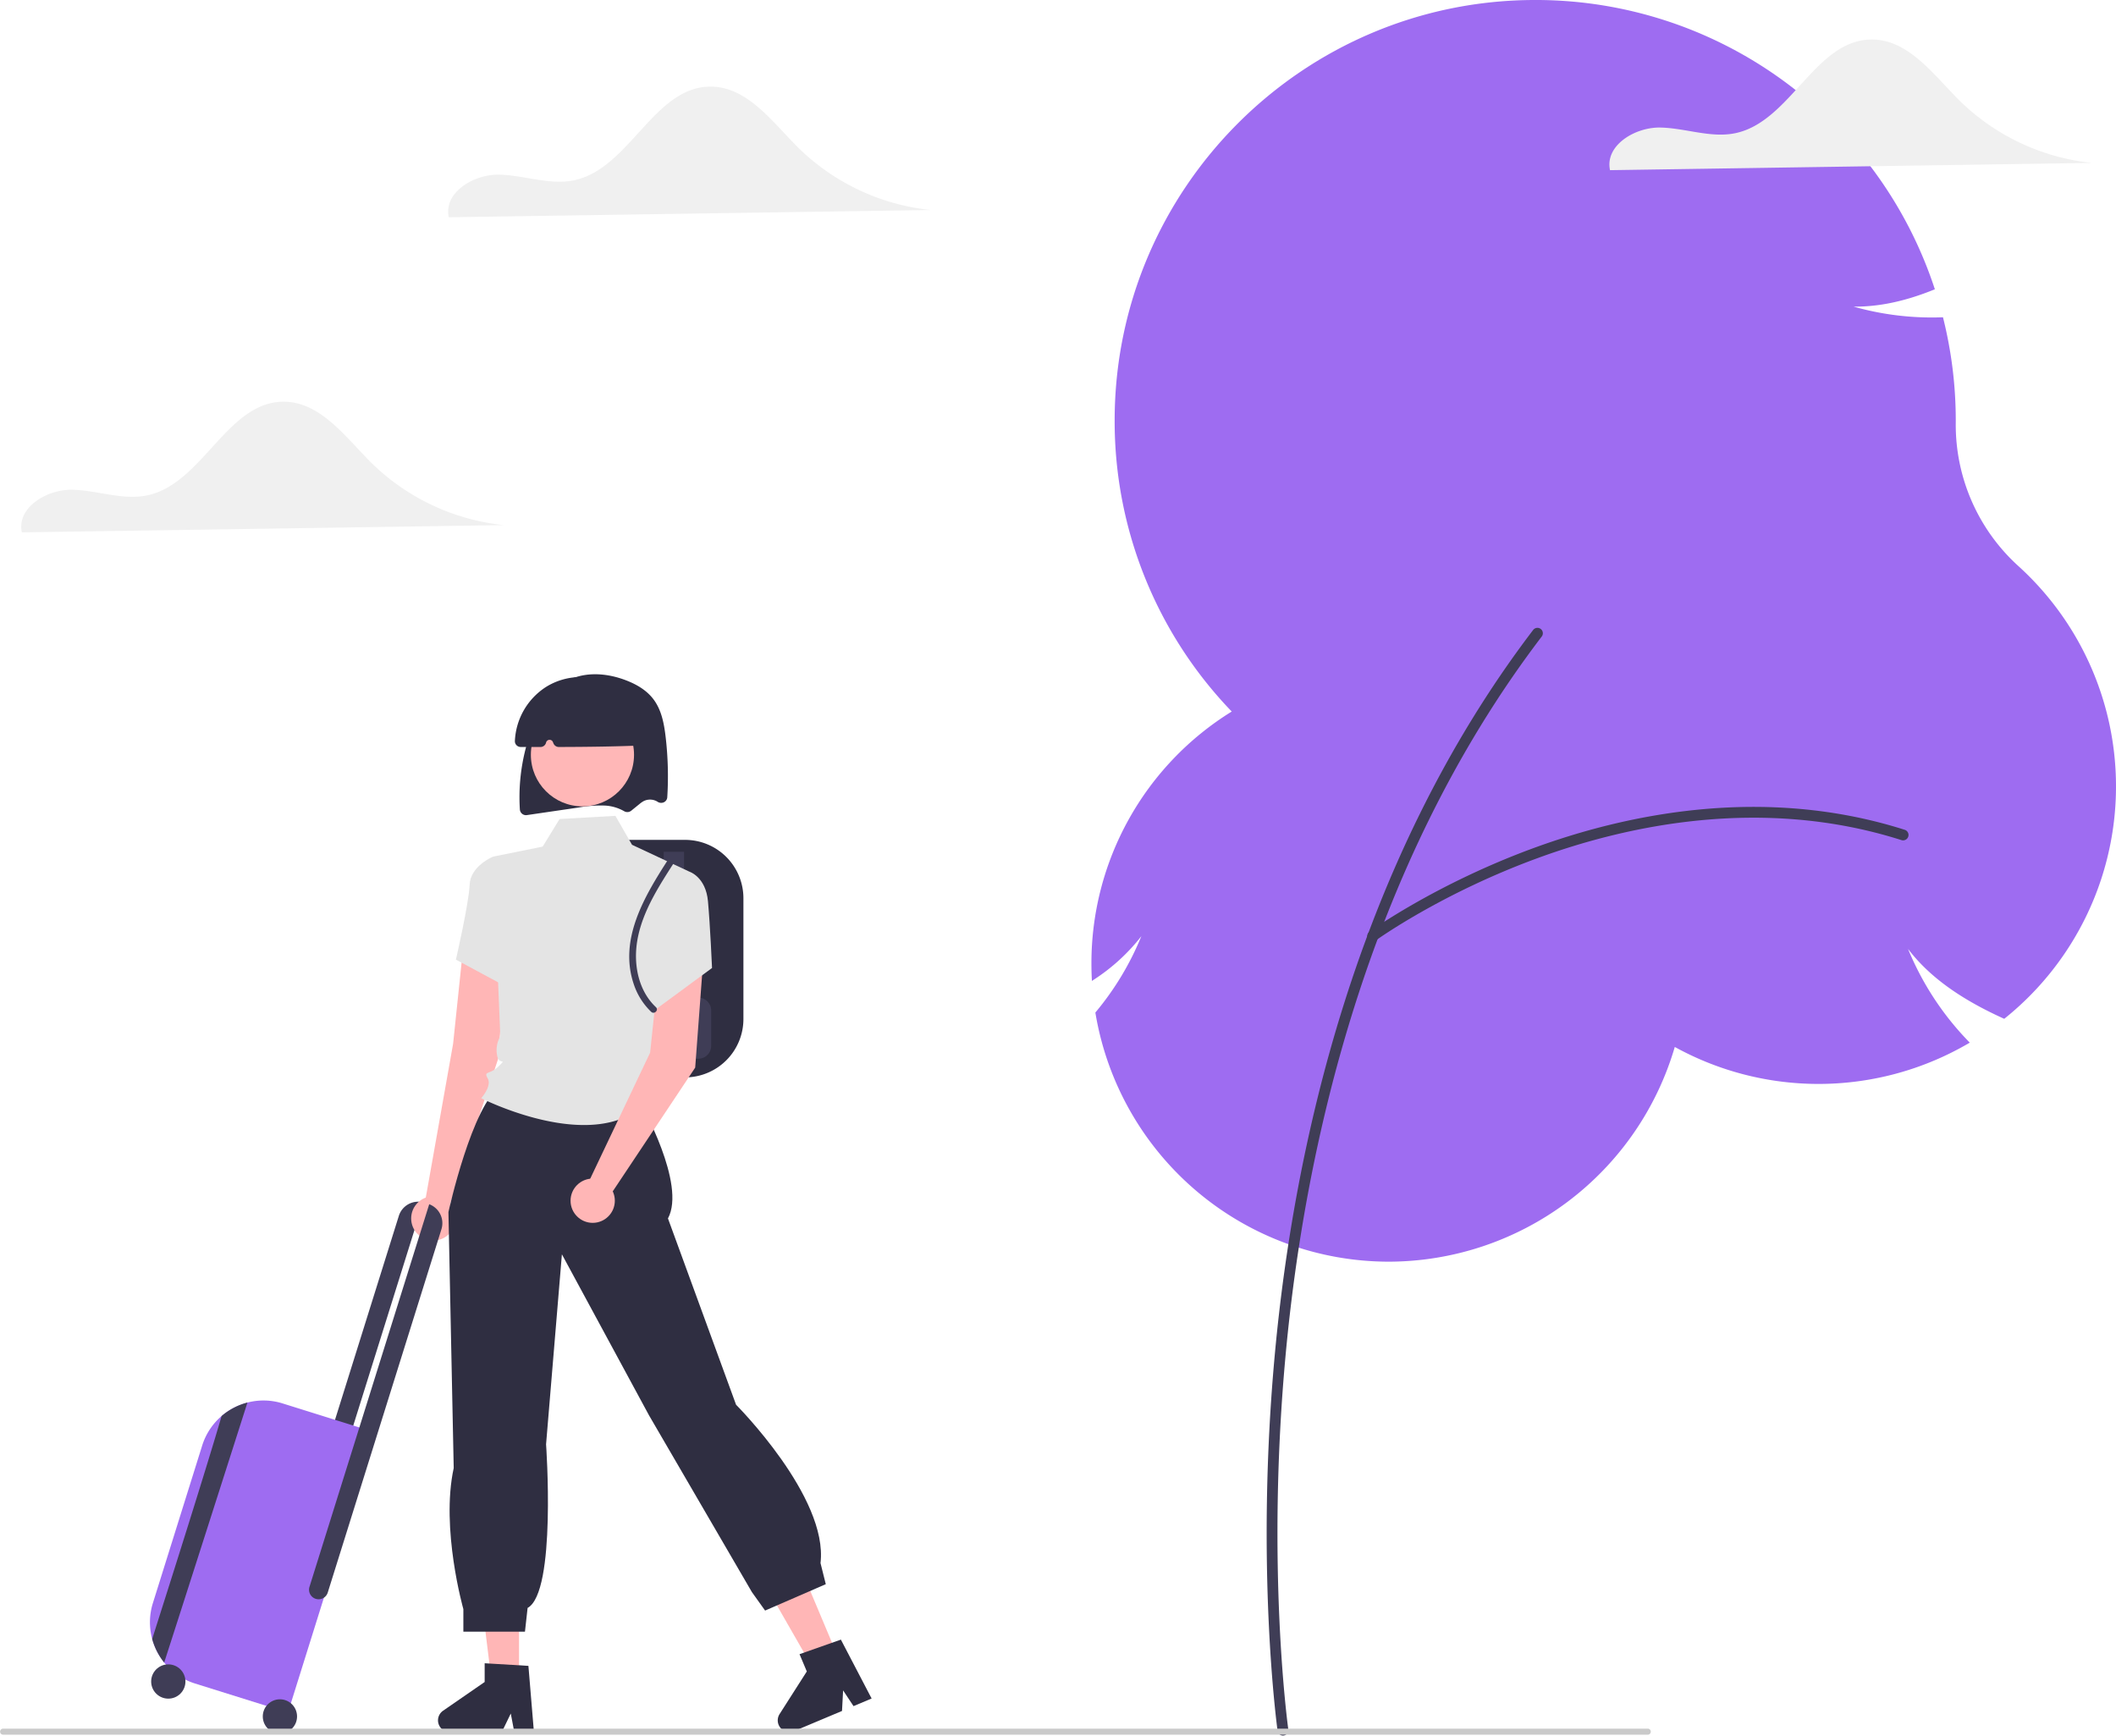 <svg xmlns="http://www.w3.org/2000/svg" data-name="Layer 1" width="832.713" height="682.993" viewBox="0 0 832.713 682.993" xmlns:xlink="http://www.w3.org/1999/xlink"><path d="M295.246,266.589c-22.276.009-31.846,32.264-53.645,36.848-9.736,2.047-19.67-2.028-29.618-2.205-9.948-.176-21.847,7.047-19.745,16.772l189.65-2.859a87.234,87.234,0,0,1-52.021-24.437C319.588,280.485,309.742,266.583,295.246,266.589Z" transform="translate(-183.643 -108.503)" fill="#f0f0f0"/><path d="M730.235,605.003A117.104,117.104,0,0,1,614.741,507.187l-.037-.226.146-.176a113.068,113.068,0,0,0,17.95-29.872,76.144,76.144,0,0,1-18.728,17.128l-.734.489-.043-.881c-.094-1.939-.141-3.867-.141-5.728a116.417,116.417,0,0,1,55.215-99.412,164.594,164.594,0,0,1-46.074-114.54c0-91.239,74.243-165.468,165.501-165.468A165.239,165.239,0,0,1,944.924,221.896l.147.445-.434.176c-11.268,4.562-21.638,6.754-31.557,6.647a113.015,113.015,0,0,0,34.78,4.205l.404-.014.098.392a166.11,166.11,0,0,1,4.935,40.224q0,.734-.006,1.467a75.037,75.037,0,0,0,24.781,55.947,117.066,117.066,0,0,1-5.462,177.854l-.24.193-.28-.127c-17.31-7.854-29.365-16.621-37.575-27.385a114.791,114.791,0,0,0,23.846,36.43l.444.458-.551.322a117.176,117.176,0,0,1-115.532,1.375A117.509,117.509,0,0,1,730.235,605.003Z" transform="translate(-183.643 -108.503)" fill="#9e6cf1"/><path d="M688.524,791.497a2.127,2.127,0,0,1-2.103-1.827c-.09-.635-8.943-64.479-.992-149.329,7.342-78.362,30.921-191.23,101.553-283.928a2.127,2.127,0,1,1,3.384,2.579C720.343,450.888,696.954,562.928,689.664,640.736c-7.904,84.357.879,147.703.968,148.333a2.129,2.129,0,0,1-2.109,2.427Z" transform="translate(-183.643 -108.503)" fill="#3f3d56"/><path d="M723.833,478.984a2.127,2.127,0,0,1-1.252-3.848c.256-.186,26.096-18.805,64.725-32.949,35.71-13.074,90.013-24.926,145.916-7.134a2.127,2.127,0,1,1-1.29,4.054c-54.758-17.427-108.076-5.77-143.163,7.076-38.078,13.942-63.435,32.212-63.687,32.395A2.119,2.119,0,0,1,723.833,478.984Z" transform="translate(-183.643 -108.503)" fill="#3f3d56"/><path d="M294.736,733.525l7.188,2.249,48.233-154.127a7.961,7.961,0,0,0-9.559,5.328Z" transform="translate(-183.643 -108.503)" fill="#3f3d56"/><path d="M453.256,532.476H421.459V439.014h31.797a22.971,22.971,0,0,1,22.945,22.945V509.531A22.971,22.971,0,0,1,453.256,532.476Z" transform="translate(-183.643 -108.503)" fill="#2f2e41"/><path d="M448.83,482.407a4.01,4.01,0,0,1-4.005-4.005V443.688h8.011v34.714A4.01,4.01,0,0,1,448.83,482.407Z" transform="translate(-183.643 -108.503)" fill="#3f3d56"/><path d="M458.46,525.133H435.195a5.063,5.063,0,0,1-5.057-5.057V506.157a5.063,5.063,0,0,1,5.057-5.057h23.266a5.063,5.063,0,0,1,5.057,5.057v13.919A5.063,5.063,0,0,1,458.46,525.133Z" transform="translate(-183.643 -108.503)" fill="#3f3d56"/><path d="M390.623,429.29a2.368,2.368,0,0,1-1.5-.535,2.453,2.453,0,0,1-.899-1.747,76.432,76.432,0,0,1,6.073-34.987c3.214-7.441,6.911-12.236,11.636-15.09,6.303-3.807,14.951-4.111,23.727-.834,5.015,1.873,8.633,4.32,11.058,7.482,3.236,4.219,4.251,9.633,4.866,14.854a133.134,133.134,0,0,1,.651,23.805,2.32,2.32,0,0,1-1.286,1.952,2.54,2.54,0,0,1-2.521-.166,5.219,5.219,0,0,0-.46-.269,5.594,5.594,0,0,0-5.14.065,11.492,11.492,0,0,0-1.637,1.175l-3.155,2.554a2.436,2.436,0,0,1-2.776.176,17.12,17.12,0,0,0-7.473-2.207,47.706,47.706,0,0,0-10.415.756L390.98,429.264A2.47,2.47,0,0,1,390.623,429.29Z" transform="translate(-183.643 -108.503)" fill="#2f2e41"/><polygon points="204.257 660.93 193.366 660.93 188.185 618.922 204.259 618.922 204.257 660.93" fill="#ffb6b6"/><path d="M393.76,790.113h-7.728l-1.379-7.296-3.533,7.296h-20.497a4.607,4.607,0,0,1-2.618-8.399l16.368-11.304V763.033l17.216,1.028Z" transform="translate(-183.643 -108.503)" fill="#2f2e41"/><polygon points="329.595 651.613 319.555 655.834 298.496 619.118 313.314 612.889 329.595 651.613" fill="#ffb6b6"/><path d="M526.654,776.908l-7.124,2.995-4.1-6.191-.429,8.095-18.894,7.945a4.607,4.607,0,0,1-5.669-6.728l10.707-16.765-2.859-6.8,16.269-5.726Z" transform="translate(-183.643 -108.503)" fill="#2f2e41"/><polygon points="199.168 374.831 196.047 416.643 175.348 479.085 167.035 474.253 178.313 410.749 182.143 374.114 199.168 374.831" fill="#ffb6b6"/><circle cx="170.52" cy="479.48" r="8.712" fill="#ffb6b6"/><path d="M435.924,531.491v11.534s17.852,31.459,10.583,44.96l26.802,73.316s36.346,36.346,33.231,62.308l2.077,8.308L484.732,742.3l-5.192-7.269-40.5-69.578L404.77,602.107l-6.231,74.77s4.154,58.154-7.269,64.385l-1.038,9.346H365.991v-8.884s-8.991-31.616-3.798-55.501l-2.077-100.732s9.346-42.577,20.769-49.847l4.154-10.385Z" transform="translate(-183.643 -108.503)" fill="#2f2e41"/><path d="M454.999,451.545,432.362,440.946l-6.534-11.386-21.971,1.246-6.648,10.853-19.556,3.962,2.874,70.683a10.861,10.861,0,0,0-1.288,7.334c.686,4.43,4.171.945.686,4.43s-6.111,1.733-4.362,4.787-2.552,7.814-2.552,7.814,55.631,28.335,71.346-7.814c0,0,3.098-10.574-2.136-32.726S454.999,451.545,454.999,451.545Z" transform="translate(-183.643 -108.503)" fill="#e4e4e4"/><path d="M384.08,450.122l-6.427-4.501s-8.89,3.649-9.189,11.033-5.41,29.479-5.41,29.479l20.293,10.91Z" transform="translate(-183.643 -108.503)" fill="#e4e4e4"/><polygon points="276.701 378.316 273.581 420.127 238.943 472.116 230.631 467.284 255.847 414.234 259.677 377.599 276.701 378.316" fill="#ffb6b6"/><path d="M444.411,453.908l10.588-2.364s6.38,2.038,7.251,11.621,1.602,26.261,1.602,26.261l-22.22,16.34L436.115,482.331Z" transform="translate(-183.643 -108.503)" fill="#e4e4e4"/><circle cx="233.244" cy="472.511" r="8.712" fill="#ffb6b6"/><circle cx="229.213" cy="297.026" r="20.298" fill="#ffb7b7"/><path d="M396.324,402.47h-.001q-3.878-.002-7.767-.01a2.319,2.319,0,0,1-1.655-.706,2.243,2.243,0,0,1-.635-1.645,26.686,26.686,0,0,1,12.417-21.382h0a25.925,25.925,0,0,1,39.385,20.725,2.285,2.285,0,0,1-2.187,2.411c-8.983.38-18.948.564-32.31.599h-.007a2.279,2.279,0,0,1-2.118-1.422l-.215-.526a1.415,1.415,0,0,0-2.685.204A2.279,2.279,0,0,1,396.324,402.47Z" transform="translate(-183.643 -108.503)" fill="#2f2e41"/><path d="M441.759,504.837c-5.455-5.133-7.8-12.582-7.838-19.938-.043-8.401,2.998-16.38,6.931-23.685,2.378-4.418,5.088-8.645,7.8-12.863.912-1.419-1.349-2.731-2.257-1.319-9.175,14.27-19.278,31.173-13.362,48.71a26.595,26.595,0,0,0,6.877,10.943c1.224,1.152,3.076-.693,1.848-1.848Z" transform="translate(-183.643 -108.503)" fill="#3f3d56"/><path d="M294.875,660.791a25.044,25.044,0,0,0-13.86-.348c-.011.005-.018.003-.029.009a25.403,25.403,0,0,0-9.66,4.895c-.164.133-.321.268-.477.403a25.164,25.164,0,0,0-7.641,11.612L243.814,739.336a25.173,25.173,0,0,0-.284,14.134q.114.391.228.782a25.477,25.477,0,0,0,4.465,8.456.146.146,0,0,1,.03.044,25.192,25.192,0,0,0,12.132,8.251l36.577,11.447,34.49-110.212Z" transform="translate(-183.643 -108.503)" fill="#9e6cf1"/><path d="M352.552,582.398,305.444,732.931a3.766,3.766,0,1,0,7.188,2.249l44.737-142.956A7.961,7.961,0,0,0,352.552,582.398Z" transform="translate(-183.643 -108.503)" fill="#3f3d56"/><circle cx="110.156" cy="675.459" r="6.744" fill="#3f3d56"/><circle cx="66.231" cy="661.713" r="6.744" fill="#3f3d56"/><path d="M281.016,660.443c-6.985,21.901-25.283,79.168-32.762,102.308a.146.146,0,0,0-.03-.044,25.477,25.477,0,0,1-4.465-8.456q-.114-.391-.228-.782c8.018-25.146,21.448-67.557,27.319-87.72.157-.135.313-.27.477-.403a25.403,25.403,0,0,1,9.66-4.895C280.997,660.446,281.005,660.448,281.016,660.443Z" transform="translate(-183.643 -108.503)" fill="#3f3d56"/><path d="M832.128,791.147h-647.294a1.191,1.191,0,0,1,0-2.381h647.294a1.191,1.191,0,0,1,0,2.381Z" transform="translate(-183.643 -108.503)" fill="#cacaca"/><path d="M497.867,166.708c-10.279-10.222-20.125-24.125-34.621-24.119-22.276.009-31.846,32.264-53.645,36.848-9.736,2.047-19.67-2.028-29.618-2.205-9.948-.176-21.847,7.047-19.745,16.772l189.65-2.859A87.234,87.234,0,0,1,497.867,166.708Z" transform="translate(-183.643 -108.503)" fill="#f0f0f0"/><path d="M920.246,124.054c-22.276.009-31.846,32.264-53.645,36.848-9.736,2.047-19.67-2.028-29.618-2.205-9.948-.176-21.847,7.047-19.745,16.772l189.65-2.859a87.234,87.234,0,0,1-52.021-24.437C944.588,137.95,934.742,124.048,920.246,124.054Z" transform="translate(-183.643 -108.503)" fill="#f0f0f0"/></svg>